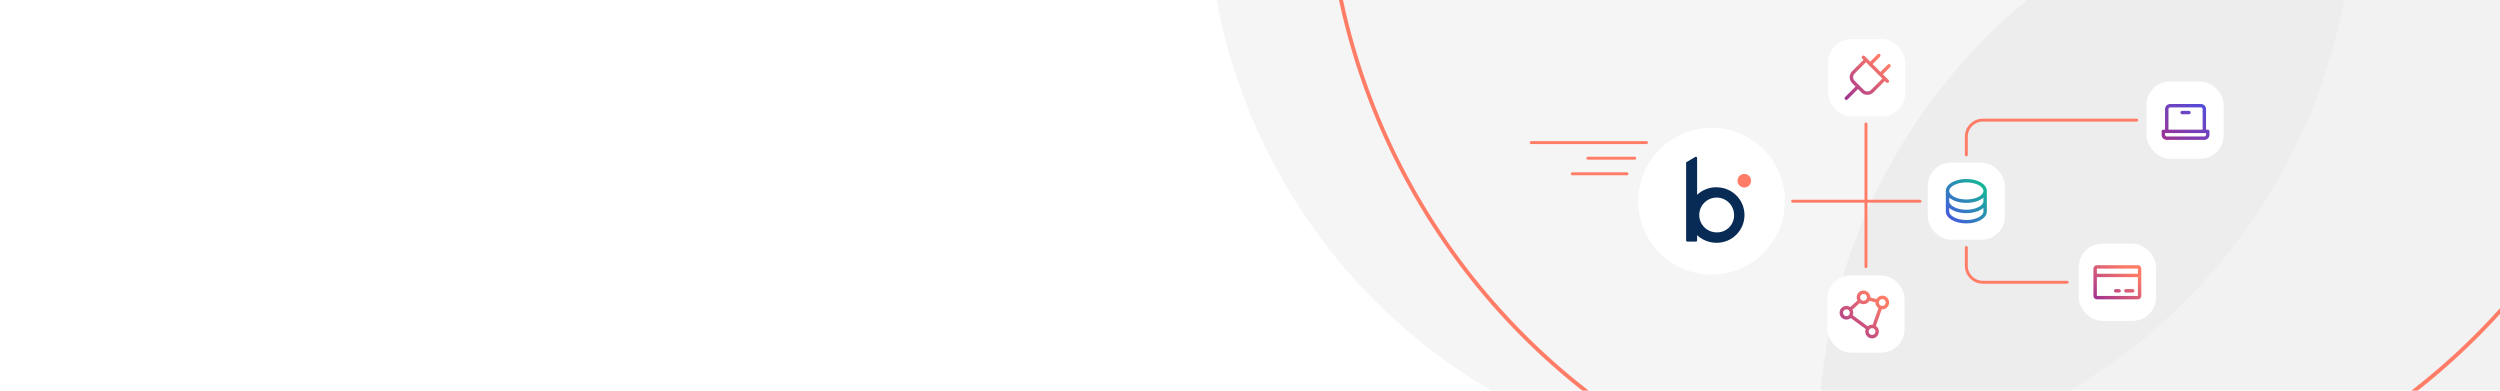 <svg width="1280" height="200" viewBox="0 0 1280 200" fill="none" xmlns="http://www.w3.org/2000/svg">
<g clip-path="url(#clip0_7327_15794)">
<rect width="1280" height="200" fill="white"/>
<circle cx="911.5" cy="-53.5" r="293.5" fill="#F5F5F5"/>
<g opacity="0.5" filter="url(#filter0_f_7327_15794)">
<circle cx="1224.5" cy="226.5" r="293.5" fill="#E5E5E5"/>
</g>
<circle cx="1024" cy="-72" r="345" stroke="#FF7C66" stroke-width="2"/>
<ellipse cx="876.318" cy="103.012" rx="37.553" ry="37.553" fill="white"/>
<path d="M907.941 103.012C907.941 109.267 906.087 115.381 902.612 120.581C899.137 125.782 894.198 129.835 888.42 132.229C882.641 134.622 876.283 135.248 870.148 134.028C864.014 132.808 858.379 129.796 853.957 125.373C849.534 120.951 846.522 115.316 845.302 109.182C844.082 103.047 844.708 96.689 847.102 90.91C849.495 85.132 853.548 80.193 858.749 76.718C863.949 73.243 870.063 71.389 876.318 71.389C880.471 71.389 884.583 72.207 888.42 73.796C892.256 75.385 895.743 77.715 898.679 80.651C901.616 83.588 903.945 87.074 905.534 90.91C907.123 94.747 907.941 98.859 907.941 103.012Z" fill="white"/>
<path d="M878.98 95.864C875.261 95.817 871.663 97.187 868.918 99.697V80.877C868.918 80.769 868.89 80.664 868.837 80.57C868.783 80.477 868.706 80.399 868.613 80.345C868.52 80.291 868.414 80.263 868.306 80.263C868.199 80.263 868.093 80.291 868 80.345L863.461 83.007C863.412 83.035 863.371 83.076 863.343 83.125C863.315 83.174 863.301 83.23 863.301 83.286V123.082C863.305 123.243 863.37 123.397 863.484 123.511C863.598 123.625 863.752 123.691 863.914 123.694H868.306C868.468 123.694 868.624 123.629 868.739 123.515C868.853 123.4 868.918 123.244 868.918 123.082V120.42C871.655 122.949 875.254 124.339 878.98 124.306C882.746 124.306 886.359 122.81 889.022 120.147C891.685 117.483 893.181 113.871 893.181 110.105C893.181 106.338 891.685 102.726 889.022 100.063C886.359 97.4 882.746 95.904 878.98 95.904M878.98 118.982C877.214 118.993 875.485 118.479 874.011 117.505C872.538 116.532 871.387 115.143 870.703 113.515C870.02 111.886 869.836 110.091 870.174 108.358C870.512 106.625 871.357 105.031 872.602 103.778C873.847 102.526 875.436 101.671 877.167 101.323C878.899 100.975 880.694 101.148 882.327 101.821C883.959 102.495 885.355 103.638 886.337 105.105C887.32 106.573 887.844 108.299 887.844 110.065C887.875 111.24 887.667 112.409 887.233 113.501C886.799 114.594 886.149 115.587 885.32 116.42C884.491 117.254 883.502 117.911 882.412 118.351C881.323 118.791 880.155 119.006 878.98 118.982Z" fill="#072B55"/>
<path d="M896.562 92.523C896.562 93.213 896.358 93.887 895.974 94.461C895.591 95.034 895.047 95.481 894.409 95.745C893.772 96.009 893.071 96.078 892.395 95.943C891.718 95.809 891.097 95.477 890.609 94.989C890.122 94.501 889.789 93.88 889.655 93.204C889.52 92.527 889.589 91.826 889.853 91.189C890.117 90.552 890.564 90.007 891.138 89.624C891.711 89.241 892.385 89.036 893.075 89.036C894 89.036 894.887 89.403 895.541 90.058C896.195 90.711 896.562 91.598 896.562 92.523Z" fill="#FF7C66"/>
<rect x="936" y="20" width="39.529" height="39.529" rx="12" fill="white"/>
<path d="M967.806 33.068C967.725 32.986 967.628 32.922 967.522 32.877C967.416 32.834 967.302 32.811 967.187 32.811C967.072 32.811 966.958 32.834 966.852 32.877C966.746 32.922 966.649 32.986 966.568 33.068L962.812 36.825L958.799 32.812L962.556 29.056C962.72 28.891 962.812 28.669 962.812 28.436C962.812 28.204 962.72 27.982 962.556 27.817C962.392 27.653 962.169 27.561 961.937 27.561C961.705 27.561 961.482 27.653 961.318 27.817L957.562 31.575L954.681 28.692C954.517 28.528 954.294 28.436 954.062 28.436C953.83 28.436 953.607 28.528 953.443 28.692C953.279 28.857 953.187 29.079 953.187 29.311C953.187 29.544 953.279 29.766 953.443 29.931L954.137 30.624L948.341 36.421C947.934 36.827 947.612 37.309 947.392 37.84C947.172 38.371 947.059 38.94 947.059 39.515C947.059 40.089 947.172 40.658 947.392 41.189C947.612 41.72 947.934 42.202 948.341 42.608L950.059 44.327L944.693 49.693C944.612 49.774 944.547 49.87 944.503 49.977C944.459 50.083 944.437 50.197 944.437 50.312C944.437 50.426 944.459 50.54 944.503 50.647C944.547 50.753 944.612 50.849 944.693 50.931C944.857 51.095 945.08 51.187 945.312 51.187C945.427 51.187 945.541 51.164 945.647 51.12C945.753 51.076 945.85 51.012 945.931 50.931L951.3 45.561L953.019 47.28C953.425 47.686 953.907 48.008 954.438 48.228C954.969 48.448 955.538 48.561 956.112 48.561C956.687 48.561 957.256 48.448 957.787 48.228C958.317 48.008 958.8 47.686 959.206 47.28L965.003 41.483L965.696 42.177C965.778 42.259 965.874 42.323 965.98 42.367C966.086 42.411 966.2 42.434 966.315 42.434C966.43 42.434 966.544 42.411 966.65 42.367C966.757 42.323 966.853 42.259 966.934 42.177C967.016 42.096 967.08 41.999 967.124 41.893C967.168 41.787 967.191 41.673 967.191 41.558C967.191 41.443 967.168 41.329 967.124 41.223C967.08 41.117 967.016 41.02 966.934 40.939L964.049 38.062L967.806 34.306C967.887 34.224 967.952 34.128 967.996 34.022C968.04 33.915 968.063 33.801 968.063 33.687C968.063 33.572 968.04 33.458 967.996 33.351C967.952 33.245 967.887 33.149 967.806 33.068ZM957.969 46.046C957.725 46.29 957.436 46.483 957.117 46.615C956.799 46.747 956.457 46.815 956.112 46.815C955.767 46.815 955.426 46.747 955.107 46.615C954.789 46.483 954.499 46.29 954.256 46.046L949.578 41.368C949.334 41.124 949.14 40.835 949.008 40.516C948.876 40.198 948.808 39.856 948.808 39.511C948.808 39.166 948.876 38.825 949.008 38.506C949.14 38.188 949.334 37.898 949.578 37.655L955.375 31.858L963.762 40.249L957.969 46.046Z" fill="url(#paint0_linear_7327_15794)"/>
<rect x="935.612" y="141" width="39.529" height="39.529" rx="12" fill="white"/>
<rect x="1064.34" y="124.753" width="39.529" height="39.529" rx="12" fill="white"/>
<path d="M1094.6 135.767H1073.6C1073.14 135.767 1072.7 135.951 1072.37 136.28C1072.04 136.608 1071.85 137.053 1071.85 137.517V151.517C1071.85 151.981 1072.04 152.426 1072.37 152.755C1072.7 153.083 1073.14 153.267 1073.6 153.267H1094.6C1095.07 153.267 1095.51 153.083 1095.84 152.755C1096.17 152.426 1096.35 151.981 1096.35 151.517V137.517C1096.35 137.053 1096.17 136.608 1095.84 136.28C1095.51 135.951 1095.07 135.767 1094.6 135.767ZM1094.6 137.517V140.142H1073.6V137.517H1094.6ZM1094.6 151.517H1073.6V141.892H1094.6V151.517ZM1092.85 148.892C1092.85 149.124 1092.76 149.347 1092.6 149.511C1092.43 149.675 1092.21 149.767 1091.98 149.767H1088.48C1088.25 149.767 1088.03 149.675 1087.86 149.511C1087.7 149.347 1087.6 149.124 1087.6 148.892C1087.6 148.66 1087.7 148.437 1087.86 148.273C1088.03 148.109 1088.25 148.017 1088.48 148.017H1091.98C1092.21 148.017 1092.43 148.109 1092.6 148.273C1092.76 148.437 1092.85 148.66 1092.85 148.892ZM1085.85 148.892C1085.85 149.124 1085.76 149.347 1085.6 149.511C1085.43 149.675 1085.21 149.767 1084.98 149.767H1083.23C1083 149.767 1082.78 149.675 1082.61 149.511C1082.45 149.347 1082.35 149.124 1082.35 148.892C1082.35 148.66 1082.45 148.437 1082.61 148.273C1082.78 148.109 1083 148.017 1083.23 148.017H1084.98C1085.21 148.017 1085.43 148.109 1085.6 148.273C1085.76 148.437 1085.85 148.66 1085.85 148.892Z" fill="url(#paint1_linear_7327_15794)"/>
<rect x="1099" y="41.741" width="39.529" height="39.529" rx="12" fill="white"/>
<rect x="987" y="83.247" width="39.529" height="39.529" rx="12" fill="white"/>
<path d="M1006.76 91.637C1000.88 91.637 996.265 94.327 996.265 97.762V108.262C996.265 111.696 1000.88 114.387 1006.76 114.387C1012.65 114.387 1017.26 111.696 1017.26 108.262V97.762C1017.26 94.327 1012.65 91.637 1006.76 91.637ZM1015.51 103.012C1015.51 104.064 1014.65 105.137 1013.15 105.956C1011.46 106.878 1009.19 107.387 1006.76 107.387C1004.34 107.387 1002.07 106.878 1000.38 105.956C998.877 105.137 998.015 104.064 998.015 103.012V101.192C999.881 102.832 1003.07 103.887 1006.76 103.887C1010.46 103.887 1013.65 102.828 1015.51 101.192V103.012ZM1000.38 94.817C1002.07 93.895 1004.34 93.387 1006.76 93.387C1009.19 93.387 1011.46 93.895 1013.15 94.817C1014.65 95.637 1015.51 96.71 1015.51 97.762C1015.51 98.814 1014.65 99.887 1013.15 100.706C1011.46 101.628 1009.19 102.137 1006.76 102.137C1004.34 102.137 1002.07 101.628 1000.38 100.706C998.877 99.887 998.015 98.814 998.015 97.762C998.015 96.71 998.877 95.637 1000.38 94.817ZM1013.15 111.206C1011.46 112.128 1009.19 112.637 1006.76 112.637C1004.34 112.637 1002.07 112.128 1000.38 111.206C998.877 110.387 998.015 109.314 998.015 108.262V106.442C999.881 108.082 1003.07 109.137 1006.76 109.137C1010.46 109.137 1013.65 108.078 1015.51 106.442V108.262C1015.51 109.314 1014.65 110.387 1013.15 111.206Z" fill="url(#paint2_linear_7327_15794)"/>
<path d="M784 73L843 73" stroke="#FF7C66" stroke-width="1.5" stroke-linecap="round"/>
<path d="M813 81L837 81" stroke="#FF7C66" stroke-width="1.5" stroke-linecap="round"/>
<path d="M805 89L833 89" stroke="#FF7C66" stroke-width="1.5" stroke-linecap="round"/>
<path d="M917.824 103.012L983.047 103.012" stroke="#FF7C66" stroke-width="1.5" stroke-linecap="round"/>
<path d="M955.376 63.482L955.376 136.522" stroke="#FF7C66" stroke-width="1.5" stroke-linecap="round"/>
<path d="M1006.76 79.294C1006.76 78.46 1006.76 74.329 1006.76 69.977C1006.76 65.299 1010.56 61.506 1015.24 61.506H1094" stroke="#FF7C66" stroke-width="1.5" stroke-linecap="round"/>
<path d="M1006.76 126.729C1006.76 127.563 1006.76 131.695 1006.76 136.047C1006.76 140.725 1010.56 144.518 1015.24 144.518H1058.39" stroke="#FF7C66" stroke-width="1.5" stroke-linecap="round"/>
<path d="M1130.38 66.375H1129.5V55.875C1129.5 55.179 1129.22 54.511 1128.73 54.019C1128.24 53.527 1127.57 53.25 1126.88 53.25H1111.12C1110.43 53.25 1109.76 53.527 1109.27 54.019C1108.78 54.511 1108.5 55.179 1108.5 55.875V66.375H1107.62C1107.39 66.375 1107.17 66.467 1107.01 66.631C1106.84 66.795 1106.75 67.018 1106.75 67.25V69C1106.75 69.696 1107.03 70.364 1107.52 70.856C1108.01 71.348 1108.68 71.625 1109.38 71.625H1128.62C1129.32 71.625 1129.99 71.348 1130.48 70.856C1130.97 70.364 1131.25 69.696 1131.25 69V67.25C1131.25 67.018 1131.16 66.795 1130.99 66.631C1130.83 66.467 1130.61 66.375 1130.38 66.375ZM1110.25 55.875C1110.25 55.643 1110.34 55.42 1110.51 55.256C1110.67 55.092 1110.89 55 1111.12 55H1126.88C1127.11 55 1127.33 55.092 1127.49 55.256C1127.66 55.42 1127.75 55.643 1127.75 55.875V66.375H1110.25V55.875ZM1129.5 69C1129.5 69.232 1129.41 69.455 1129.24 69.619C1129.08 69.783 1128.86 69.875 1128.62 69.875H1109.38C1109.14 69.875 1108.92 69.783 1108.76 69.619C1108.59 69.455 1108.5 69.232 1108.5 69V68.125H1129.5V69ZM1121.62 57.625C1121.62 57.857 1121.53 58.08 1121.37 58.244C1121.2 58.408 1120.98 58.5 1120.75 58.5H1117.25C1117.02 58.5 1116.8 58.408 1116.63 58.244C1116.47 58.08 1116.38 57.857 1116.38 57.625C1116.38 57.393 1116.47 57.17 1116.63 57.006C1116.8 56.842 1117.02 56.75 1117.25 56.75H1120.75C1120.98 56.75 1121.2 56.842 1121.37 57.006C1121.53 57.17 1121.62 57.393 1121.62 57.625Z" fill="url(#paint3_linear_7327_15794)"/>
<path d="M966.226 152.399C965.901 152.074 965.515 151.816 965.091 151.64C964.666 151.464 964.211 151.373 963.751 151.373C963.291 151.373 962.836 151.464 962.412 151.64C961.987 151.816 961.601 152.074 961.276 152.399C961.056 152.619 960.866 152.868 960.712 153.138L957.625 152.296C957.635 151.6 957.436 150.916 957.055 150.333C956.674 149.75 956.128 149.294 955.487 149.024C954.845 148.753 954.137 148.679 953.454 148.813C952.77 148.947 952.142 149.281 951.65 149.774C951.124 150.301 950.78 150.981 950.667 151.717C950.553 152.452 950.677 153.205 951.02 153.866L947.308 157.207C946.634 156.762 945.828 156.563 945.024 156.643C944.221 156.724 943.47 157.08 942.899 157.65C942.26 158.284 941.89 159.14 941.866 160.04C941.841 160.94 942.165 161.815 942.769 162.482C943.373 163.15 944.211 163.559 945.109 163.625C946.006 163.691 946.895 163.408 947.59 162.835L955.246 168.453C955.001 169.066 954.935 169.737 955.055 170.387C955.175 171.036 955.476 171.639 955.924 172.124C956.372 172.61 956.949 172.959 957.586 173.13C958.224 173.302 958.898 173.29 959.529 173.095C960.161 172.9 960.724 172.53 961.154 172.029C961.584 171.527 961.863 170.914 961.959 170.261C962.055 169.607 961.965 168.939 961.697 168.335C961.43 167.731 960.997 167.215 960.449 166.846L963.445 158.36C963.546 158.368 963.646 158.373 963.747 158.373C964.439 158.373 965.115 158.167 965.691 157.783C966.266 157.398 966.715 156.852 966.98 156.213C967.245 155.573 967.314 154.87 967.179 154.191C967.044 153.512 966.711 152.888 966.222 152.399H966.226ZM952.883 151.011C953.127 150.766 953.439 150.6 953.779 150.532C954.118 150.465 954.47 150.5 954.789 150.632C955.109 150.765 955.382 150.989 955.575 151.277C955.767 151.565 955.869 151.903 955.869 152.249C955.869 152.595 955.767 152.933 955.575 153.221C955.382 153.509 955.109 153.733 954.789 153.866C954.47 153.998 954.118 154.033 953.779 153.965C953.439 153.898 953.127 153.732 952.883 153.487C952.72 153.324 952.591 153.131 952.504 152.918C952.416 152.706 952.371 152.478 952.372 152.248C952.372 152.018 952.418 151.79 952.506 151.578C952.595 151.366 952.724 151.173 952.887 151.011H952.883ZM944.133 161.363C943.97 161.201 943.841 161.008 943.753 160.795C943.665 160.583 943.619 160.355 943.619 160.125C943.619 159.895 943.665 159.667 943.753 159.455C943.841 159.242 943.97 159.049 944.133 158.887C944.377 158.642 944.689 158.476 945.029 158.409C945.368 158.341 945.72 158.376 946.039 158.508C946.359 158.641 946.632 158.865 946.825 159.153C947.017 159.441 947.119 159.779 947.119 160.125C947.119 160.471 947.017 160.809 946.825 161.097C946.632 161.385 946.359 161.609 946.039 161.742C945.72 161.874 945.368 161.909 945.029 161.842C944.689 161.774 944.377 161.608 944.133 161.363ZM959.735 170.988C959.407 171.316 958.962 171.501 958.497 171.501C958.033 171.501 957.588 171.316 957.26 170.988C956.932 170.66 956.747 170.215 956.747 169.751C956.747 169.286 956.932 168.841 957.26 168.513C957.422 168.35 957.615 168.222 957.828 168.134C958.04 168.046 958.267 168 958.497 168C958.727 168 958.955 168.046 959.167 168.134C959.379 168.222 959.572 168.35 959.735 168.513C959.897 168.676 960.026 168.868 960.114 169.081C960.202 169.293 960.248 169.521 960.248 169.751C960.248 169.98 960.202 170.208 960.114 170.42C960.026 170.633 959.897 170.826 959.735 170.988ZM958.8 166.265C957.892 166.186 956.99 166.464 956.284 167.04L948.628 161.422C948.813 160.954 948.896 160.452 948.871 159.949C948.846 159.446 948.713 158.954 948.481 158.507L952.195 155.166C952.594 155.431 953.044 155.611 953.516 155.695C953.987 155.778 954.471 155.765 954.938 155.654C955.404 155.543 955.843 155.337 956.226 155.05C956.61 154.763 956.93 154.4 957.168 153.984L960.25 154.827C960.242 155.409 960.379 155.983 960.648 156.499C960.918 157.015 961.312 157.455 961.794 157.78L958.8 166.265ZM964.986 156.111C964.826 156.284 964.633 156.423 964.418 156.519C964.203 156.616 963.971 156.668 963.735 156.672C963.5 156.677 963.265 156.634 963.047 156.545C962.828 156.457 962.63 156.326 962.464 156.159C962.297 155.993 962.166 155.794 962.078 155.576C961.99 155.357 961.947 155.123 961.952 154.887C961.957 154.652 962.009 154.42 962.105 154.205C962.202 153.99 962.341 153.797 962.514 153.637C962.842 153.309 963.288 153.124 963.752 153.124C964.216 153.124 964.661 153.309 964.989 153.637C965.318 153.965 965.502 154.41 965.502 154.874C965.502 155.339 965.318 155.784 964.989 156.112L964.986 156.111Z" fill="url(#paint4_linear_7327_15794)"/>
</g>
<defs>
<filter id="filter0_f_7327_15794" x="930.5" y="-67.5" width="588" height="588" filterUnits="userSpaceOnUse" color-interpolation-filters="sRGB">
<feFlood flood-opacity="0" result="BackgroundImageFix"/>
<feBlend mode="normal" in="SourceGraphic" in2="BackgroundImageFix" result="shape"/>
<feGaussianBlur stdDeviation="0.25" result="effect1_foregroundBlur_7327_15794"/>
</filter>
<linearGradient id="paint0_linear_7327_15794" x1="944.437" y1="51.187" x2="968.062" y2="27.561" gradientUnits="userSpaceOnUse">
<stop offset="0.025" stop-color="#A03291"/>
<stop offset="0.814" stop-color="#FF7C66"/>
</linearGradient>
<linearGradient id="paint1_linear_7327_15794" x1="1071.85" y1="153.267" x2="1088.41" y2="130.091" gradientUnits="userSpaceOnUse">
<stop offset="0.025" stop-color="#A03291"/>
<stop offset="0.814" stop-color="#FF7C66"/>
</linearGradient>
<linearGradient id="paint2_linear_7327_15794" x1="996.265" y1="114.387" x2="1018.94" y2="93.454" gradientUnits="userSpaceOnUse">
<stop stop-color="#4B4FE2"/>
<stop offset="1" stop-color="#0EC38B"/>
</linearGradient>
<linearGradient id="paint3_linear_7327_15794" x1="1106.75" y1="71.625" x2="1124.39" y2="48.105" gradientUnits="userSpaceOnUse">
<stop stop-color="#A03291"/>
<stop offset="1" stop-color="#4B4FE2"/>
</linearGradient>
<linearGradient id="paint4_linear_7327_15794" x1="941.864" y1="173.251" x2="966.352" y2="147.885" gradientUnits="userSpaceOnUse">
<stop offset="0.025" stop-color="#A03291"/>
<stop offset="0.814" stop-color="#FF7C66"/>
</linearGradient>
<clipPath id="clip0_7327_15794">
<rect width="1280" height="200" fill="white"/>
</clipPath>
</defs>
</svg>
